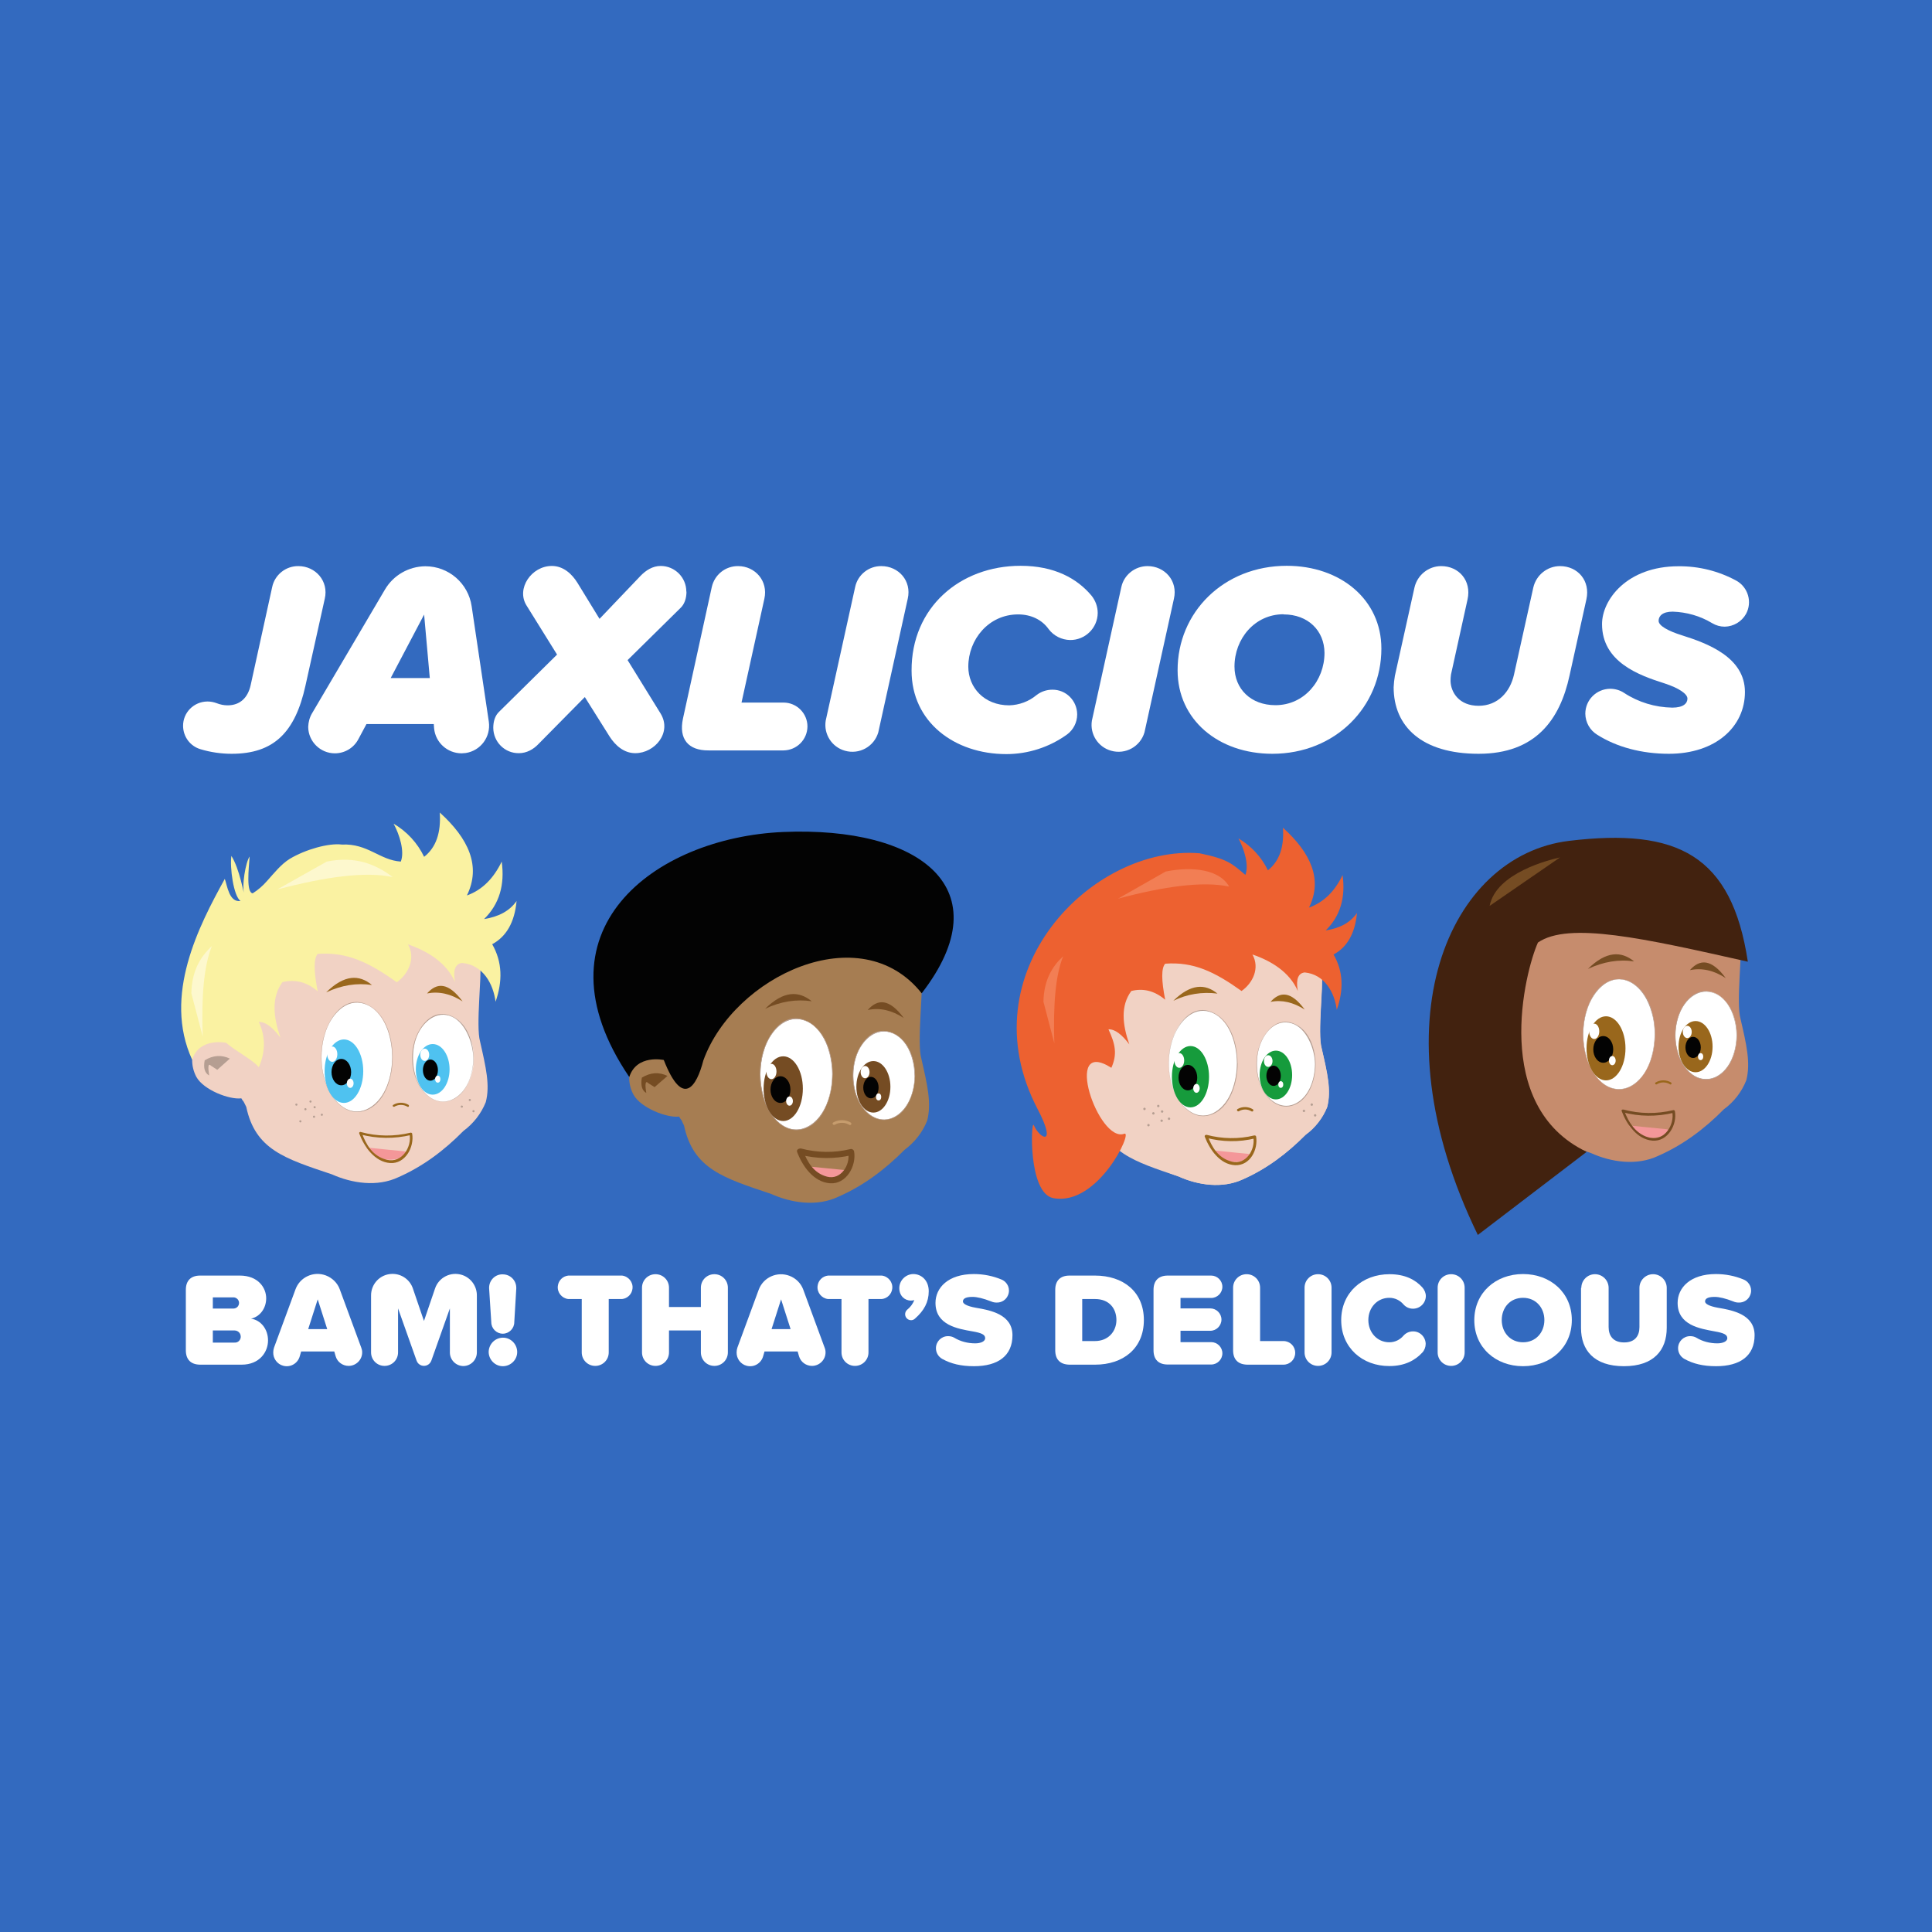 <?xml version="1.0" encoding="utf-8"?>
<!-- Generator: Adobe Illustrator 19.2.0, SVG Export Plug-In . SVG Version: 6.00 Build 0)  -->
<svg version="1.1" id="Layer_1" xmlns="http://www.w3.org/2000/svg" xmlns:xlink="http://www.w3.org/1999/xlink" x="0px" y="0px"
	 viewBox="0 0 1260 1260" style="enable-background:new 0 0 1260 1260;" xml:space="preserve">
<style type="text/css">
	.st0{fill:#FFE135;}
	.st1{fill:#336ABF;}
	.st2{fill:#FFFFFF;}
	.st3{fill:#C68C6D;}
	.st4{fill:#754C23;}
	.st5{fill:#99671C;}
	.st6{fill:#F49799;}
	.st7{fill:#B59E92;}
	.st8{fill:#030303;}
	.st9{fill:#42220F;}
	.st10{fill:#F1D2C4;}
	.st11{fill:#ED6130;}
	.st12{fill:#F27E54;}
	.st13{fill:#169B3C;}
	.st14{fill:#A67D52;}
	.st15{fill:#C69C6D;}
	.st16{fill:#FAF2A2;}
	.st17{fill:#FDF8CE;}
	.st18{fill:#4FC2F0;}
</style>
<title>hor-all_blue</title>
<g>
	<rect width="1260" height="1260"/>
	<rect class="st0" width="1260" height="1260"/>
	<rect class="st1" width="1260" height="1260"/>
</g>
<g>
	<g>
		<path class="st2" d="M121.2,880.6v-39.4c0-6,3.3-9.3,9.3-9.3h25.9c12,0,17.2,8,17.2,14.8s-4.3,12.1-9.9,13.3
			c6.3,0.9,11.1,6.7,11.1,14.2s-5.5,15.8-17.2,15.8h-27.2C124.5,889.9,121.2,886.7,121.2,880.6z M152.4,853.4c2-0.1,3.5-1.7,3.5-3.7
			c0-1.9-1.6-3.5-3.5-3.6h-13.6v7.3L152.4,853.4L152.4,853.4z M152.9,875.6c2.1,0.2,3.9-1.4,4.1-3.5c0-0.1,0-0.3,0-0.4
			c0-2.2-1.7-3.9-3.9-4h-14.3v7.9H152.9z"/>
		<path class="st2" d="M236.2,882c0,4.8-3.9,8.7-8.7,8.8h-0.1c-3.9,0-7.4-2.5-8.5-6.3l-0.9-3.1h-21.6l-0.9,3.1
			c-1.3,4.7-6.1,7.5-10.8,6.2c-3.9-1-6.6-4.7-6.5-8.7c0,0,0,0,0-0.1c0-1,0.2-2,0.5-3l14-38c2.9-8,11.8-12.1,19.8-9.1
			c4.2,1.6,7.6,4.9,9.1,9.1l14,38C236,879.9,236.2,880.9,236.2,882z M213.4,866.8l-6.2-19.4l-6.2,19.4H213.4z"/>
		<path class="st2" d="M293.4,882v-28.7l-12.1,34.1c-1,2.7-3.9,4-6.5,3.1c-1.4-0.5-2.6-1.6-3.1-3.1l-12.1-34.1V882
			c0,4.9-3.9,8.8-8.8,8.8s-8.8-3.9-8.8-8.8v-37c-0.1-7.7,6-14.1,13.8-14.2c6.1-0.1,11.6,3.8,13.5,9.6l7.2,21.1l7.2-21.1
			c2.4-7.3,10.3-11.3,17.7-8.9c5.8,1.9,9.7,7.4,9.6,13.5v37c0,4.9-3.9,8.8-8.7,8.9c-4.9,0-8.8-3.9-8.9-8.7
			C293.4,882.1,293.4,882,293.4,882z"/>
		<path class="st2" d="M327.9,872.4c5.1-0.1,9.3,4.1,9.4,9.2c0.1,5.1-4.1,9.3-9.2,9.4c-5.1,0.1-9.3-4.1-9.4-9.2c0,0,0-0.1,0-0.1
			C318.8,876.6,322.8,872.5,327.9,872.4z M320.4,862.3l-1.4-21.9c-0.3-4.8,3.3-9,8.1-9.3c0,0,0.1,0,0.1,0h0.7c4.9,0,8.8,3.9,8.8,8.8
			c0,0,0,0.1,0,0.1c0,0.1,0,0.3,0,0.4l-1.3,21.9c0,4.1-3.4,7.5-7.5,7.5S320.4,866.4,320.4,862.3z"/>
		<path class="st2" d="M379.4,882v-34.8h-8.8c-4.2-0.5-7.3-4.3-6.8-8.5c0.4-3.6,3.2-6.4,6.8-6.8h35.1c4.2,0.5,7.3,4.3,6.8,8.5
			c-0.4,3.6-3.2,6.4-6.8,6.8H397V882c0,4.9-3.9,8.8-8.8,8.8S379.4,886.9,379.4,882z"/>
		<path class="st2" d="M457.1,882v-14.3h-20.8V882c0,4.9-3.9,8.8-8.8,8.8s-8.8-3.9-8.8-8.8v-42.2c0-4.9,3.9-8.8,8.8-8.8
			s8.8,3.9,8.8,8.8l0,0v12.6h20.8v-12.6c0-4.9,3.9-8.8,8.8-8.8s8.8,3.9,8.8,8.8l0,0V882c0,4.9-3.9,8.8-8.8,8.8
			S457.1,886.9,457.1,882z"/>
		<path class="st2" d="M538.4,882c0,4.8-3.9,8.7-8.7,8.8h-0.1c-3.9,0-7.4-2.5-8.5-6.3l-0.9-3.1h-21.6l-0.9,3.1
			c-1.3,4.7-6.1,7.5-10.8,6.2c-3.9-1-6.6-4.7-6.5-8.7c0,0,0,0,0-0.1c0-1,0.2-2,0.5-3l14-38c3.1-8,12.1-11.9,20.1-8.8
			c4.1,1.6,7.3,4.8,8.8,8.8l14,38C538.2,879.9,538.4,880.9,538.4,882z M515.6,866.8l-6.2-19.4l-6.2,19.4H515.6L515.6,866.8z"/>
		<path class="st2" d="M548.8,882v-34.8H540c-4.2-0.5-7.3-4.3-6.8-8.5c0.4-3.6,3.2-6.4,6.8-6.8h35.1c4.2,0.5,7.3,4.3,6.8,8.5
			c-0.4,3.6-3.2,6.4-6.8,6.8h-8.7V882c0,4.9-3.9,8.8-8.8,8.8S548.8,886.9,548.8,882z"/>
		<path class="st2" d="M594.2,861c-2.2,0-3.9-1.8-3.9-3.9c0-1.1,0.5-2.2,1.3-2.9c2.1-1.7,3.7-3.8,4.7-6.3c-0.7,0.2-1.5,0.3-2.2,0.3
			c-4.2,0-7.6-3.2-7.6-8.1c0-5,4.1-9.1,9.1-9.2c5.3,0,10.1,4.1,10.1,11.2s-3.1,12.7-8.9,17.8C596.1,860.6,595.2,861,594.2,861z"/>
		<path class="st2" d="M610.4,879.3c0-4.4,3.5-7.9,7.9-7.9c1.4,0,2.8,0.3,4,1c4.1,2.5,8.9,3.7,13.7,3.7c3.3,0,6.5-1.1,6.5-3.4
			s-2.4-3.4-8.2-4.4c-9.6-1.7-24.2-4-24.2-18.6c0-9.8,8.2-18.8,25-18.8c6.2,0,12.4,1.2,18.1,3.6c4,1.7,5.9,6.2,4.2,10.2
			c-1.2,3-4.2,4.9-7.4,4.8c-1.2,0-2.4-0.2-3.5-0.7c-5.1-2-9.2-3-12.3-3c-5.2,0-6.2,1.6-6.2,3s2.3,3,8.5,4.1
			c9.6,1.6,23.8,4.4,23.8,17.9s-9.5,20.2-25.1,20.2c-8.5,0-15-1.6-20.6-4.7C612,884.9,610.4,882.2,610.4,879.3z"/>
		<path class="st2" d="M688.2,880.6v-39.4c0-6,3.3-9.3,9.3-9.3h16.6c18.3,0,31.9,10.4,31.9,29S732.4,890,714.2,890h-16.7
			C691.5,889.9,688.2,886.7,688.2,880.6z M714.1,874.6c8.8,0,14-6.4,14-13.7s-4.5-13.7-13.9-13.7h-8.4v27.4h8.4L714.1,874.6z"/>
		<path class="st2" d="M752.3,880.6v-39.4c0-6,3.3-9.3,9.3-9.3h28.3c4,0,7.3,3.3,7.3,7.3c0,4-3.3,7.3-7.3,7.3c0,0,0,0,0,0h-20v6.8
			h19.4c4,0,7.3,3.3,7.3,7.3c0,4-3.3,7.3-7.3,7.3h-19.4v7.4h20c4,0,7.3,3.3,7.3,7.3c0,4-3.3,7.3-7.3,7.3h-28.3
			C755.6,889.9,752.3,886.7,752.3,880.6z"/>
		<path class="st2" d="M804.2,880.6v-40.8c0-4.9,3.9-8.8,8.8-8.8s8.8,3.9,8.8,8.8l0,0v34.8H837c4.3,0,7.7,3.4,7.7,7.7l0,0
			c0,4.3-3.4,7.7-7.7,7.7h-23.5C807.5,889.9,804.2,886.7,804.2,880.6z"/>
		<path class="st2" d="M850.8,882v-42.2c0-4.9,3.9-8.8,8.8-8.8s8.8,3.9,8.8,8.8l0,0V882c0,4.9-3.9,8.8-8.8,8.8
			S850.8,886.9,850.8,882z"/>
		<path class="st2" d="M874.7,861c0-17.9,13.7-30,31.5-30c10.1,0,16.9,3.6,21.4,8.6c1.4,1.6,2.3,3.6,2.3,5.7
			c-0.1,4.6-3.8,8.2-8.4,8.2c-2.4,0-4.6-1-6.2-2.8c-2.3-2.7-5.6-4.3-9.2-4.3c-8,0-13.7,6.5-13.7,14.5s5.7,14.5,13.7,14.5
			c3.6,0,6.9-1.6,9.2-4.3c1.6-1.8,3.8-2.8,6.2-2.8c4.5-0.1,8.2,3.6,8.3,8.1c0,2.1-0.8,4.2-2.2,5.7c-4.6,5-11.4,8.8-21.4,8.8
			C888.4,891,874.7,878.8,874.7,861z"/>
		<path class="st2" d="M937.6,882v-42.2c0-4.9,3.9-8.8,8.8-8.8s8.8,3.9,8.8,8.8l0,0V882c0,4.9-3.9,8.8-8.8,8.8
			S937.6,886.9,937.6,882z"/>
		<path class="st2" d="M993.3,830.9c17.9,0,31.8,12.2,31.8,30s-13.9,30.1-31.8,30.1s-31.8-12.2-31.8-30S975.3,830.9,993.3,830.9z
			 M993.3,846.4c-8.5,0-13.9,6.5-13.9,14.5s5.5,14.5,13.9,14.5s13.9-6.5,13.9-14.5S1001.7,846.4,993.3,846.4L993.3,846.4z"/>
		<path class="st2" d="M1031.3,839.9c0-4.9,4-8.9,8.9-8.9c4.9,0,8.9,4,8.9,8.9v25.6c0,5.6,2.9,10,10.1,10s10-4.4,10-10v-25.6
			c0-4.9,4-8.9,8.9-8.9c4.9,0,8.9,4,8.9,8.9V866c0,14.4-8.3,25-27.9,25s-28-10.5-28-24.9v-26.2H1031.3L1031.3,839.9z"/>
		<path class="st2" d="M1094.4,879.3c0-4.4,3.5-7.9,7.9-7.9c1.4,0,2.8,0.3,4,1c4.1,2.5,8.9,3.7,13.7,3.7c3.3,0,6.5-1.1,6.5-3.4
			s-2.4-3.4-8.2-4.4c-9.6-1.8-24.2-4-24.2-18.6c0-9.8,8.2-18.8,25-18.8c6.2,0,12.4,1.2,18.1,3.6c4,1.7,5.9,6.2,4.2,10.2
			c-1.2,3-4.2,4.9-7.4,4.8c-1.2,0-2.4-0.2-3.5-0.7c-5.1-2-9.2-3-12.3-3c-5.2,0-6.2,1.6-6.2,3s2.3,3,8.5,4.1
			c9.6,1.6,23.8,4.4,23.8,17.9s-9.5,20.2-25.1,20.2c-8.5,0-15-1.6-20.6-4.7C1096,884.9,1094.4,882.2,1094.4,879.3z"/>
	</g>
	<g>
		<g>
			<path class="st3" d="M984.4,596.3c-5.5-4.8-23.7,66.5-29.7,68.1l-4.3,2c-6.3,4.2-5.7,14.6-1.9,21.4c4.7,8.5,21.6,15.1,29.5,14.1
				c0.4,0.8,0.9,1.5,1.5,2.2c0.6,1,1.1,2,1.5,3.1l0.2,0.4c6,28.1,25.5,33.9,56.4,44.4c13,5.9,29.8,8.5,43.9,1.8
				c15.9-7,30-17.4,42.7-30.3c6.6-4.8,11.7-11.4,14.7-19c2.9-11.4,0.1-23.3-3.8-40.1c-2.9-10.4,1.3-43.7,0-50.7s-27-39.2-33.6-39.5"
				/>
			<path class="st4" d="M972.3,675.5c-5.5-2.6-11.1-2.2-16.6,1.1c-1,5.3,0.1,8.4,2.9,9.9c-0.8-5.4-0.7-8.5,1.3-6.4l4.1,2.6
				L972.3,675.5z"/>
			<path class="st4" d="M1035.6,631.9c12-11.8,21.8-11.7,30.1-4.9C1055.7,625.5,1045.7,627.2,1035.6,631.9z"/>
			<path class="st4" d="M1125.5,637.9c-9.3-12.6-16.9-12.6-23.4-5.2C1109.9,631.1,1117.7,632.8,1125.5,637.9z"/>
			<path class="st5" d="M1080.4,707.2c2.7-1.7,6.1-1.7,8.8,0c0.4,0.2,0.8,0,0.9-0.4c0.1-0.3,0-0.6-0.2-0.8c-3.1-1.9-7.1-1.9-10.2,0
				c-0.3,0.2-0.4,0.7-0.1,1C1079.8,707.2,1080.1,707.3,1080.4,707.2L1080.4,707.2z"/>
			<path class="st6" d="M1062.2,734l24.3,2.4c0.6,0,1.2,0.2,1.7,0.5c0.5,0.5,0.5,1.2,0.1,1.7c-0.4,0.5-1,0.9-1.6,1.2
				c-4.2,2.1-9.1,2.7-13.7,1.6c-4.4-1-8.3-3.7-10.7-7.5"/>
			<path class="st4" d="M1058,725.3c11,3,22.5,3.1,33.6,0.4l-1-0.6c1.6,8.3-4.9,18.9-14.2,17s-14.4-10.2-17.2-17.9
				c-0.4-1-2-0.6-1.6,0.4c3.2,8.6,10.1,18.5,20.1,19.3s16.3-10.5,14.6-19.3c-0.1-0.4-0.6-0.7-1-0.6c-10.7,2.6-21.9,2.5-32.6-0.4
				c-0.5,0.1-0.8,0.5-0.7,1c0,0.2,0.2,0.4,0.3,0.6l0,0L1058,725.3z"/>
			<g>
				<ellipse class="st2" cx="1112.7" cy="675.2" rx="20" ry="28.7"/>
				<path class="st7" d="M1132.5,675.2c-0.1,9.8-3.6,21.6-12.8,26.7c-4,2.2-8.7,2.4-12.9,0.6c-4.1-1.8-7.4-5.4-9.6-9.2
					c-5.5-9.7-6-22.4-1.7-32.6c3.4-8.3,11.4-16.2,21.1-13.4C1128,650.6,1132.4,664.7,1132.5,675.2l0.3,0.1
					c-0.1-10.1-3.8-22.4-13.6-27.2s-17.5,1-22,8.6c-5.8,9.8-6.3,23-1.9,33.5c3.5,8.3,11.5,16.1,21.2,13.4
					c11.6-3.3,16.2-17.5,16.3-28.3v-0.2h-0.2L1132.5,675.2z"/>
			</g>
			<ellipse class="st5" cx="1105.8" cy="682.6" rx="11.1" ry="16.7"/>
			<ellipse class="st8" cx="1104.2" cy="683.1" rx="5" ry="6.9"/>
			<ellipse class="st2" cx="1109.1" cy="689.1" rx="1.7" ry="2.3"/>
			<ellipse class="st2" cx="1100.4" cy="673" rx="2.9" ry="4"/>
			<g>
				<ellipse class="st2" cx="1055.9" cy="674.5" rx="23.4" ry="35.9"/>
				<path class="st7" d="M1079.1,674.5c-0.1,12-3.9,27.2-15.2,33.6c-4.5,2.6-10,2.9-14.7,0.7c-5-2.3-8.8-6.9-11.3-11.7
					c-6.5-12.2-6.9-28.1-2-40.9c3.8-9.8,12.9-20.5,24.6-16.8c6,1.9,10.5,7,13.4,12.5C1077.4,658.9,1079.2,666.7,1079.1,674.5l0.3,0
					c0-12.2-4-27.7-15.6-34c-4.4-2.4-9.6-2.7-14.2-0.8c-5.2,2.2-9.1,6.7-11.7,11.6c-6.8,12.6-7.3,29.1-1.9,42.3
					c4,9.7,13.1,19.8,24.6,16.2c6-1.9,10.4-6.9,13.3-12.2c3.9-7.1,5.4-15.2,5.5-23.1L1079.1,674.5L1079.1,674.5z"/>
			</g>
			<ellipse class="st5" cx="1047.4" cy="683.7" rx="12.7" ry="20.9"/>
			<ellipse class="st8" cx="1045.6" cy="684.4" rx="6.5" ry="8.7"/>
			<ellipse class="st2" cx="1051.5" cy="691.7" rx="2.2" ry="3"/>
			<ellipse class="st2" cx="1039.7" cy="672.6" rx="3.3" ry="5"/>
			<path class="st9" d="M963.8,805.4c-67.9-139.4-18.2-247.6,59.4-257c71-8.6,106.2,9.4,116.7,78.8
				c-67.9-15.3-116.9-26.3-136.9-12.5c-8.5,18.9-30.7,106.7,31.8,136.5"/>
			<path class="st4" d="M971.5,590.8c4.2-21.6,39.1-30.1,45.9-31.6"/>
		</g>
		<g>
			<path class="st10" d="M705.4,686.2c-5.3-4.6-9.9-3.9-15.7-2.5l-4.1,1.9c-6,4.1-5.4,13.9-1.8,20.4c4.8,8.5,10.6,12.1,17.4,10.2
				c3.1,0,6.1-2.8,8.5-2.8c8.1,26.1,29.5,43.9,59.1,53.9c12.4,5.6,28.4,8.1,41.9,1.8c15.2-6.7,28.6-16.7,40.8-29
				c6.3-4.6,11.2-10.9,14.1-18.1c2.8-10.9,0.1-22.2-3.6-38.3c-2.8-9.9,1.3-41.7,0-48.4s-7.8-7.8-14.1-8l-2.9,12.1
				c-10.5-15.8-24-23.1-39.2-25.5l6,25.8c-17.1-12.7-36.4-17.7-57.7-15.6l4.2,21.7l-19.4-5.1c-7.5,1.8-10,25.2-4.5,34.7
				c-6.1-3.5-14.2-17.8-12.9-2.1c0.3,3.3-0.8,14.6,1.4,20.9C716.5,692.8,710.5,690.4,705.4,686.2z"/>
			<path class="st10" d="M861.9,683.7c-2.8-9.9,1.3-41.7,0-48.4s-7.8-7.8-14.1-8l-2.9,12.1c-10.5-15.8-24-23.1-39.2-25.5l6,25.8
				C794.6,627,775.3,622,754,624.1l4.2,21.7l-19.4-5c-7.5,1.8-10,25.2-4.5,34.7c-6.1-3.5-14.2-17.8-12.9-2.1
				c0.3,3.3-0.8,14.6,1.4,20.9c-6.4-1.5-12.4-3.8-17.5-8.1s-9.9-3.9-15.7-2.5l-4.1,1.9c-6,4.1-5.4,13.9-1.8,20.4
				c4.5,8.1,31.1,18.8,31.2,18.9c5.7,26.9,24.3,32.4,53.8,42.4c12.4,5.6,28.4,8.1,41.9,1.8c15.2-6.7,28.6-16.7,40.8-29
				c6.3-4.6,11.2-10.9,14.1-18.1C868.3,711.1,865.6,699.8,861.9,683.7z"/>
			<path class="st5" d="M704.7,694.3c-5.3-2.5-10.5-2.1-15.9,1.1c-0.9,5,0.1,8.1,2.8,9.5c-0.8-5.2-0.7-8.1,1.3-6.1l3.8,2.5
				L704.7,694.3z"/>
			<path class="st5" d="M765.2,652.7c11.5-11.3,20.8-11.2,28.8-4.7C784.1,646.7,774.1,648.3,765.2,652.7z"/>
			<path class="st5" d="M850.9,658.4c-8.9-12.1-16.1-12-22.3-5C836.1,651.9,843.5,653.7,850.9,658.4z"/>
			<path class="st5" d="M808,724.7c2.5-1.5,5.7-1.5,8.2,0.1c0.4,0.2,0.9,0.1,1.1-0.3c0.2-0.4,0.1-0.9-0.3-1.1
				c-3-1.8-6.8-1.9-9.9-0.1c-0.4,0.2-0.5,0.8-0.2,1.1C807.1,724.8,807.6,724.9,808,724.7L808,724.7z"/>
			<path class="st6" d="M790.6,750.2l23.2,2.3c0.6,0,1.1,0.2,1.6,0.5c0.4,0.4,0.5,1.1,0.1,1.6c-0.4,0.5-0.9,0.9-1.5,1.1
				c-4,2.1-8.7,2.6-13.1,1.6C796.7,756.4,792.9,753.8,790.6,750.2"/>
			<path class="st5" d="M786.5,742c10.5,2.8,21.5,3,32.1,0.4l-1.2-0.7c1.4,8.1-4.9,18.2-14,15.9s-13.1-9.7-15.8-16.8
				c-0.4-1.2-2.3-0.6-1.9,0.5c3.2,8.3,9.9,18.2,19.8,18.6s15.1-10.3,13.7-18.7c-0.1-0.5-0.7-0.8-1.2-0.7
				c-10.2,2.5-20.9,2.3-31.1-0.4c-0.6,0-1,0.4-1.1,0.9C785.8,741.4,786,741.8,786.5,742L786.5,742L786.5,742z"/>
			<path class="st11" d="M724.8,696.4c-32.3-20.6-8.4,49.3,8.4,43c6.1-2.3-17,47.4-46.2,42c-16.7-3.1-14.6-51.8-12.8-47.6
				c4.1,9.3,15.4,14.1,2.5-10.5c-46.6-89.1,35.6-172.6,105.7-166.8c18.4,3.8,21.2,6.8,29.8,14.1c2.5-6.4-0.8-16.9-4.5-23.8
				c8.3,4.9,15,12.1,19.2,20.8c7.4-5.9,10.7-15.1,9.8-27.8c18.1,16.4,26.1,33.7,17,52.1c9.8-3.5,16.9-10.8,21.9-21.2
				c2,14.5-1.4,26.7-11,36.1c9.1-1.4,16-5,20.4-11.4c-1.3,13.5-6.5,22.4-15.3,27.1c6.5,11.2,6.6,23.3,2.1,36.1
				c-1.4-11.2-7.8-23.1-20.9-24.4c-6,0.6-5.2,8.2-4.5,12.1c-5.3-12.3-17.4-19.7-29.6-23.8c5,8.9,0.2,18.7-7.1,23.8
				c-17.5-12.5-31.3-19.2-49.8-17.8c-2.6,2.9-2.5,10.8,0,23.5c-7.1-6-14.5-7.6-22.1-5.7c-7.1,9.7-5.8,21.8-1.3,34.8
				c-4.8-6.4-9.4-10-13.6-9.8C727.5,681.1,728.7,687.7,724.8,696.4z"/>
			<path class="st12" d="M760.2,568.4c17.7-3.6,35.3-1.2,41.4,9.8c-17.1-3.6-42.2-0.2-72.5,7.9L760.2,568.4z"/>
			<path class="st12" d="M680.5,653.3c0.3-14.2,5.7-23,12.9-29.7c-5.1,12.4-6.6,32.1-5.8,56.8L680.5,653.3z"/>
			<g>
				<ellipse class="st2" cx="838.7" cy="694" rx="19.1" ry="27.4"/>
				<path class="st7" d="M857.6,694c-0.1,9.3-3.4,20.6-12.1,25.4s-17.4-0.8-21.8-8.5s-5.4-20.6-1.7-30s10.9-16.3,20.4-13.5
					S857.5,683.9,857.6,694l0.2,0.3l0.2-0.2c-0.1-9.7-3.7-21.5-13.1-26.1s-16.7,1.1-21,8.5c-5.5,9.5-5.9,22-1.6,32
					c3.4,7.8,10.9,15.2,20.1,12.7c11.2-3,15.5-16.8,15.6-27C858,693.8,857.7,693.8,857.6,694z"/>
			</g>
			<ellipse class="st13" cx="832.1" cy="701.1" rx="10.6" ry="15.9"/>
			<ellipse class="st8" cx="830.6" cy="701.6" rx="4.7" ry="6.6"/>
			<ellipse class="st2" cx="835.3" cy="707.3" rx="1.6" ry="2.2"/>
			<ellipse class="st2" cx="827.1" cy="692" rx="2.8" ry="3.8"/>
			<g>
				<ellipse class="st2" cx="784.5" cy="693.3" rx="22.3" ry="34.3"/>
				<path class="st7" d="M806.7,693.3c-0.1,11.4-3.7,25.7-14.3,32s-20.5-1.6-25.3-10.8c-5.9-11.5-6.3-26.1-1.8-38.1
					c3.6-9.5,12.3-20,23.7-16.5C802.1,664.1,806.6,681.3,806.7,693.3l0.2,0.3l0.2-0.2c-0.1-11.7-3.8-26.5-14.9-32.5
					s-19.6,1.3-24.5,10c-6.8,12.1-7.3,28.3-1.9,41.1c3.8,9.1,12.4,18.5,23.2,15.3c13.5-4,18.1-21.5,18.2-33.9
					C807,693.1,806.7,693.1,806.7,693.3z"/>
			</g>
			<ellipse class="st13" cx="776.4" cy="702.2" rx="12.1" ry="20"/>
			<ellipse class="st8" cx="774.7" cy="702.8" rx="6.1" ry="8.3"/>
			<ellipse class="st2" cx="780.3" cy="709.8" rx="2.1" ry="2.9"/>
			<ellipse class="st2" cx="769.1" cy="691.6" rx="3.2" ry="4.8"/>
			<path class="st7" d="M855.5,721.2c0.4,0,0.8-0.4,0.8-0.8c0-0.4-0.4-0.8-0.8-0.8c-0.4,0-0.8,0.4-0.8,0.8
				C854.7,720.8,855.1,721.2,855.5,721.2L855.5,721.2z"/>
			<path class="st7" d="M857.7,728.2c0.4,0,0.8-0.4,0.8-0.8c0-0.4-0.4-0.8-0.8-0.8c-0.4,0-0.8,0.4-0.8,0.8
				C856.9,727.8,857.3,728.2,857.7,728.2L857.7,728.2z"/>
			<path class="st7" d="M850.4,725.3c0.4,0,0.8-0.4,0.8-0.8c0-0.4-0.4-0.8-0.8-0.8c-0.4,0-0.8,0.4-0.8,0.8S850,725.3,850.4,725.3
				L850.4,725.3L850.4,725.3z"/>
			<path class="st7" d="M762.4,730.4c0.4,0,0.8-0.4,0.8-0.8c0-0.4-0.4-0.8-0.8-0.8c-0.4,0-0.8,0.4-0.8,0.8S762,730.4,762.4,730.4
				L762.4,730.4L762.4,730.4z"/>
			<path class="st7" d="M757.6,731.7c0.4,0,0.8-0.4,0.8-0.8c0-0.4-0.4-0.8-0.8-0.8c-0.4,0-0.8,0.4-0.8,0.8
				C756.8,731.3,757.2,731.7,757.6,731.7L757.6,731.7z"/>
			<path class="st7" d="M749,734.6c0.4,0,0.8-0.4,0.8-0.8c0-0.4-0.4-0.8-0.8-0.8c-0.4,0-0.8,0.4-0.8,0.8
				C748.2,734.2,748.6,734.6,749,734.6L749,734.6z"/>
			<path class="st7" d="M746.4,724c0.4,0,0.8-0.4,0.8-0.8c0-0.4-0.4-0.8-0.8-0.8c-0.4,0-0.8,0.4-0.8,0.8
				C745.6,723.6,746,724,746.4,724L746.4,724z"/>
			<path class="st7" d="M752.2,726.9c0.4,0,0.8-0.4,0.8-0.8c0-0.4-0.4-0.8-0.8-0.8c-0.4,0-0.8,0.4-0.8,0.8S751.8,726.9,752.2,726.9
				L752.2,726.9L752.2,726.9z"/>
			<path class="st7" d="M757.9,725.7c0.4,0,0.8-0.4,0.8-0.8c0-0.4-0.4-0.8-0.8-0.8c-0.4,0-0.8,0.4-0.8,0.8
				C757.1,725.3,757.5,725.7,757.9,725.7L757.9,725.7z"/>
			<path class="st7" d="M755.4,722.1c0.4,0,0.8-0.4,0.8-0.8c0-0.4-0.4-0.8-0.8-0.8c-0.4,0-0.8,0.4-0.8,0.8
				C754.6,721.7,755,722.1,755.4,722.1L755.4,722.1z"/>
		</g>
		<g>
			<path class="st14" d="M600.9,690.5c-3-10.4,1.3-44,0-51c-21.7-97.1-193.8,29-185.8,53c-6.3,4.3-5.7,14.7-1.9,21.5
				c4.8,8.6,21.8,15.2,29.7,14.2c0.4,0.8,0.9,1.6,1.5,2.3c0.5,0.8,0.9,2.1,1.5,3.1l0.2,0.4c6,28.3,25.6,34.2,56.7,44.6
				c13.1,5.9,30,8.6,44.1,1.8c16-7,30.1-17.5,43-30.5c6.6-4.9,11.8-11.5,14.8-19.1C607.6,719.4,604.8,707.5,600.9,690.5z"/>
			<path class="st4" d="M435.3,701.7c-5.5-2.7-11.1-2.3-16.7,1.1c-0.9,5.3,0.2,8.5,2.9,10c-0.9-5.4-0.7-8.5,1.3-6.4l4.1,2.6
				L435.3,701.7z"/>
			<path class="st4" d="M499,657.9c12.1-11.9,21.9-11.8,30.4-4.9C519.3,651.5,509.1,653.1,499,657.9z"/>
			<path class="st4" d="M589.4,663.9c-9.4-12.7-17-12.6-23.5-5.2C573.7,657,581.5,658.8,589.4,663.9z"/>
			<path class="st15" d="M544.3,733.6c3-1.8,6.8-1.8,9.8,0.1c0.5,0.1,1-0.1,1.1-0.6c0.1-0.3,0-0.7-0.2-0.9
				c-3.6-2.2-8.1-2.2-11.7-0.1c-0.4,0.3-0.4,0.9,0,1.3c0.2,0.2,0.6,0.3,0.9,0.2l0,0H544.3z"/>
			<path class="st6" d="M525.8,760.6l24.4,2.4c0.6,0,1.2,0.2,1.7,0.5c0.4,0.5,0.5,1.2,0.1,1.7c-0.4,0.5-1,0.9-1.6,1.2
				c-4.3,2.1-9.2,2.7-13.8,1.6c-4.5-1-8.3-3.7-10.8-7.6"/>
			<path class="st4" d="M521.2,752.9c11.3,3,23.1,3.1,34.4,0.4l-2.4-1.4c1.4,8-4.9,17.8-13.8,15.5s-13-9.9-15.7-17
				c-0.9-2.4-4.7-1.3-3.8,1c3.5,9.2,10.7,19.5,21.4,20.3s17.4-11.4,15.7-20.9c-0.3-1-1.4-1.7-2.4-1.4c-10.6,2.6-21.7,2.4-32.3-0.4
				c-1.1-0.1-2.1,0.8-2.1,1.9C520.1,751.7,520.6,752.4,521.2,752.9L521.2,752.9L521.2,752.9z"/>
			<path class="st8" d="M432.9,691.3C431.4,687.4,437.9,692.8,432.9,691.3c0,0-17.7-3.9-22.5,11.1
				c-64.5-95.2,16.1-156.2,100.4-159.8c89.2-3.8,143.1,36.9,90.3,105.2c-39.9-50.3-122.6-11.1-142.4,43.8
				C454.4,708.4,445.4,723.2,432.9,691.3z"/>
			<g>
				<ellipse class="st2" cx="576.5" cy="701.4" rx="20.1" ry="28.8"/>
				<path class="st7" d="M596.5,701.4c-0.1,9.8-3.5,21.6-12.8,26.8s-18.2-0.7-22.9-8.8s-5.8-21.9-1.8-32c3.3-8.5,11.5-17,21.4-14.1
					c11.5,3.3,15.9,17.4,16,28.1l0.2,0.2l0.2-0.2c-0.1-10.3-3.9-22.9-14-27.5s-17.4,1.3-21.8,8.8c-5.9,9.9-6.3,23.1-2,33.6
					c3.5,8.3,11.3,16.1,21,13.7c12-3,16.7-17.7,16.8-28.6v-0.2h-0.2L596.5,701.4z"/>
			</g>
			<ellipse class="st4" cx="569.6" cy="708.8" rx="11.1" ry="16.8"/>
			<ellipse class="st8" cx="568" cy="709.3" rx="5" ry="7"/>
			<ellipse class="st2" cx="573" cy="715.4" rx="1.7" ry="2.3"/>
			<ellipse class="st2" cx="564.2" cy="699.2" rx="2.9" ry="4"/>
			<g>
				<ellipse class="st2" cx="519.4" cy="700.6" rx="23.5" ry="36.1"/>
				<path class="st7" d="M542.7,700.6c-0.1,12.1-3.9,27.4-15.3,33.8s-21.3-1.7-26.3-11.3c-6.2-12.1-6.7-27.5-2.1-40.2
					c3.6-10,12.8-21.2,24.8-17.6C537.9,669.4,542.6,687.8,542.7,700.6l0.2,0.2l0.2-0.2c-0.1-12.3-4.1-28.1-16-34.3
					s-20.6,1.6-25.8,10.8c-7,12.6-7.5,29.4-2.1,42.8c3.9,9.7,13.1,19.8,24.6,16.5c14.2-4.2,19-22.7,19.2-35.7
					C543,700.5,542.7,700.5,542.7,700.6z"/>
			</g>
			<ellipse class="st4" cx="510.8" cy="710" rx="12.8" ry="21.1"/>
			<ellipse class="st8" cx="509" cy="710.6" rx="6.5" ry="8.7"/>
			<ellipse class="st2" cx="514.9" cy="718.1" rx="2.2" ry="3"/>
			<ellipse class="st2" cx="503.1" cy="698.8" rx="3.3" ry="5"/>
		</g>
		<g>
			<path class="st10" d="M313.1,679.3c-2.9-10.3,1.3-43.3,0-50.3s-8-8-14.6-8.3l-3,12.6c-10.9-16.3-24.9-24-40.7-26.5l6.3,26.8
				c-17.8-13.2-37.8-18.4-59.9-16.2l4.3,22.5l-20.2-5.3c-7.8,1.8-10.4,26.2-4.6,36.1c-6.4-3.6-14.8-18.5-13.4-2.2
				c0.3,3.5-0.8,15.2,1.5,21.7c-6.6-1.5-12.9-3.9-18.2-8.4s-10.3-4.1-16.3-2.6l-4.3,2c-6.2,4.2-5.6,14.4-1.9,21.2
				c4.7,8.4,21.4,14.9,29.3,13.9c0.4,0.8,0.9,1.5,1.5,2.2c0.5,0.8,1,2.1,1.5,3l0.2,0.4c5.9,27.9,25.2,33.7,55.9,44
				c13,5.8,29.5,8.4,43.4,1.8c15.7-6.9,29.7-17.3,42.3-30.1c6.5-4.8,11.6-11.3,14.6-18.8C319.7,707.8,316.9,696.1,313.1,679.3z"/>
			<path class="st7" d="M149.9,690.4c-5.4-2.6-11-2.2-16.4,1.1c-1,5.2,0.1,8.3,2.9,9.9c-0.8-5.4-0.8-8.4,1.3-6.3l4,2.6L149.9,690.4z
				"/>
			<path class="st5" d="M212.7,647.2c11.9-11.7,21.6-11.7,29.9-4.8C232.7,640.9,222.7,642.5,212.7,647.2z"/>
			<path class="st5" d="M301.7,653.1c-9.3-12.5-16.7-12.5-23.2-5.2C286.3,646.4,294,648.1,301.7,653.1z"/>
			<path class="st5" d="M257.1,721.8c2.7-1.6,6-1.6,8.7,0c0.4,0.2,0.8,0,0.9-0.4c0.1-0.3,0-0.6-0.2-0.8c-3.1-1.9-7-1.9-10.1,0
				c-0.3,0.2-0.4,0.7-0.1,1C256.5,721.8,256.8,721.9,257.1,721.8L257.1,721.8L257.1,721.8z"/>
			<path class="st6" d="M239,748.4l24.1,2.4c0.6,0,1.2,0.1,1.7,0.5c0.5,0.5,0.5,1.2,0.1,1.7c-0.4,0.5-1,1-1.6,1.2
				c-4.2,2.1-9,2.7-13.6,1.6C245.3,754.8,241.5,752.2,239,748.4"/>
			<path class="st5" d="M234.9,739.8c10.9,2.9,22.3,3,33.2,0.4l-1-0.6c1.6,8.6-5.1,19.1-14.7,16.8s-13.7-10.2-16.5-17.6
				c-0.4-1-2-0.6-1.6,0.5c3.2,8.5,10.1,18.5,20.1,19.2s15.9-10.5,14.4-19.2c-0.1-0.4-0.6-0.7-1-0.6c-10.7,2.6-21.8,2.5-32.4-0.4
				c-0.4-0.1-0.9,0.1-1.1,0.5c-0.1,0.4,0.1,0.9,0.6,1.1h-0.1L234.9,739.8z"/>
			<path class="st16" d="M168.8,696c-4.4-5.2-14.8-10.2-21.3-15.9c-3.1-2.7,5,1.6,0,0c0,0-17.4-3.8-22.2,11
				c-19.2-41.9,4.5-87.5,21.3-117.9c1.6,4.3,2.8,15.5,10.3,14.4c-4.6-3-7.1-22-6-29.4c5.3,8.2,8.3,25.7,8.6,26.2
				c-2.2-6.3,0.8-22.4,3.3-25.8c-0.6,8-2.3,23.5,2,24c3.5-2.2,6.6-4.9,9.3-8c4.7-5.2,9.2-11,14.9-14.5c10.2-6.1,25.3-10.4,34-9.3
				c16.9-0.8,24.6,10.2,38.4,11.1c2.6-6.6-0.8-17.5-4.7-24.7c8.6,5,15.6,12.6,19.9,21.6c7.7-6,11.1-15.6,10.2-28.9
				c18.8,17,27.1,35,17.7,54.1c10.1-3.6,17.5-11.3,22.7-22.1c2.1,15.1-1.5,27.7-11.5,37.5c9.4-1.5,16.6-5.2,21.2-11.8
				c-1.3,14-6.7,23.2-15.9,28.2c6.7,11.7,6.8,24.2,2.2,37.5c-1.5-11.6-8.1-24-21.8-25.3c-6.3,0.7-5.4,8.5-4.6,12.6
				c-5.5-12.8-18.1-20.4-30.7-24.7c5.2,9.3,0.1,19.4-7.3,24.7c-18.1-12.9-32.4-19.9-51.6-18.5c-2.7,3-2.6,11.3,0,24.4
				c-7.3-6.3-15-7.9-23-6c-7.3,10.1-6,22.6-1.3,36.2c-5-6.6-9.7-10.4-14.1-10.2C173.6,676.6,172.8,687,168.8,696z"/>
			<path class="st17" d="M213.1,561.9c18.4-3.7,31.7,1.5,43,10.1c-17.8-3.8-43.8-0.2-75.3,8.1L213.1,561.9z"/>
			<path class="st17" d="M124.8,647.8c0.3-14.7,5.9-23.8,13.4-30.8c-5.3,12.9-6.9,33.3-6,59L124.8,647.8z"/>
			<g>
				<ellipse class="st2" cx="289.1" cy="690.1" rx="19.9" ry="28.4"/>
				<path class="st7" d="M308.7,690.1c-0.1,9.8-3.5,21.5-12.8,26.5s-17.9-0.8-22.4-8.8s-5.7-21.6-1.8-31.6
					c3.3-8.4,11.4-16.8,21.3-13.8S308.5,679.6,308.7,690.1l0.2,0c-0.1-10-3.7-22.1-13.4-27s-17.3,0.8-21.8,8.3
					c-5.9,9.7-6.4,22.8-2,33.2c3.4,8.2,11.3,16,20.9,13.5c11.7-3.1,16.2-17.4,16.3-28.1C309,689.9,308.7,689.9,308.7,690.1z"/>
			</g>
			<ellipse class="st18" cx="282.2" cy="697.4" rx="11" ry="16.5"/>
			<ellipse class="st8" cx="280.7" cy="697.9" rx="4.9" ry="6.9"/>
			<ellipse class="st2" cx="285.5" cy="703.8" rx="1.7" ry="2.3"/>
			<ellipse class="st2" cx="277" cy="687.9" rx="2.9" ry="4"/>
			<g>
				<ellipse class="st2" cx="232.8" cy="689.4" rx="23.1" ry="35.6"/>
				<path class="st7" d="M255.8,689.4c-0.1,11.8-3.8,26.6-14.8,33.1s-21.1-1.2-26.1-10.7c-6.4-12-6.8-27.5-2.1-40.2
					c3.7-9.8,12.8-20.7,24.6-17C251.1,658.9,255.7,676.8,255.8,689.4l0.3,0c-0.1-12.1-4-27.5-15.5-33.7s-20.5,1.5-25.5,10.6
					c-6.9,12.5-7.3,29.1-2,42.2c3.9,9.5,12.9,19.4,24.2,16.1c14-4.1,18.8-22.4,18.8-35.1c0-0.1,0-0.2-0.1-0.2L255.8,689.4
					L255.8,689.4z"/>
			</g>
			<ellipse class="st18" cx="224.3" cy="698.6" rx="12.6" ry="20.7"/>
			<ellipse class="st8" cx="222.6" cy="699.2" rx="6.4" ry="8.6"/>
			<ellipse class="st2" cx="228.4" cy="706.5" rx="2.2" ry="3"/>
			<ellipse class="st2" cx="216.7" cy="687.5" rx="3.3" ry="5"/>
			<path class="st7" d="M306.4,718.1c0.4,0,0.7-0.3,0.7-0.7c0-0.4-0.3-0.7-0.7-0.7s-0.7,0.3-0.7,0.7
				C305.7,717.8,306,718.1,306.4,718.1L306.4,718.1z"/>
			<path class="st7" d="M308.8,725.4c0.4,0,0.7-0.3,0.7-0.7c0-0.4-0.3-0.7-0.7-0.7s-0.7,0.3-0.7,0.7
				C308.1,725.1,308.4,725.4,308.8,725.4L308.8,725.4z"/>
			<path class="st7" d="M301.2,722.4c0.4,0,0.7-0.3,0.7-0.7c0-0.4-0.3-0.7-0.7-0.7c-0.4,0-0.7,0.3-0.7,0.7v0
				C300.5,722.1,300.8,722.4,301.2,722.4L301.2,722.4z"/>
			<path class="st7" d="M209.9,727.7c0.4,0,0.7-0.3,0.7-0.7c0-0.4-0.3-0.7-0.7-0.7c-0.4,0-0.7,0.3-0.7,0.7v0
				C209.2,727.4,209.5,727.7,209.9,727.7L209.9,727.7z"/>
			<path class="st7" d="M204.8,729c0.4,0,0.7-0.3,0.7-0.7c0-0.4-0.3-0.7-0.7-0.7s-0.7,0.3-0.7,0.7C204.1,728.7,204.4,729,204.8,729
				L204.8,729z"/>
			<path class="st7" d="M195.9,732c0.4,0,0.7-0.3,0.7-0.7c0-0.4-0.3-0.7-0.7-0.7s-0.7,0.3-0.7,0.7C195.2,731.7,195.5,732,195.9,732
				L195.9,732z"/>
			<path class="st7" d="M193.3,721.1c0.4,0,0.7-0.3,0.7-0.7c0-0.4-0.3-0.7-0.7-0.7s-0.7,0.3-0.7,0.7
				C192.6,720.8,192.9,721.1,193.3,721.1L193.3,721.1z"/>
			<path class="st7" d="M199.2,724.1c0.4,0,0.7-0.3,0.7-0.7c0-0.4-0.3-0.7-0.7-0.7s-0.7,0.3-0.7,0.7
				C198.5,723.8,198.8,724.1,199.2,724.1L199.2,724.1z"/>
			<path class="st7" d="M205.2,722.8c0.4,0,0.7-0.3,0.7-0.7c0-0.4-0.3-0.7-0.7-0.7s-0.7,0.3-0.7,0.7
				C204.5,722.5,204.8,722.8,205.2,722.8L205.2,722.8L205.2,722.8z"/>
			<path class="st7" d="M202.5,719.1c0.4,0,0.7-0.3,0.7-0.7c0-0.4-0.3-0.7-0.7-0.7s-0.7,0.3-0.7,0.7
				C201.8,718.8,202.1,719.1,202.5,719.1L202.5,719.1z"/>
		</g>
	</g>
	<g>
		<path class="st2" d="M119.4,473.5c-0.1-8.8,7-15.9,15.8-16c0,0,0.1,0,0.1,0h0.1c2,0,4,0.4,5.9,1.1c2.3,0.9,4.7,1.4,7.1,1.4
			c8.2,0,13.3-5,15.1-13.3l14-63.8c1.7-8.1,8.9-13.8,17.1-13.7c11.2,0,19.9,9.8,17.2,21.3l-12.6,56.7c-6.7,30.4-20.6,44.4-48.1,44.4
			c-6.9,0-13.8-1-20.4-3C124,486.6,119.5,480.5,119.4,473.5z"/>
		<path class="st2" d="M301.1,491.3c-9.3,0-17.1-7-18-16.3l-0.2-2.8H239l-5.3,9.9c-3,5.7-8.9,9.2-15.3,9.2
			c-9.5,0-17.3-7.7-17.4-17.2c0.1-3.1,0.9-6.2,2.5-8.9l47.6-80.8c5.5-9.3,15.5-15,26.3-15.1c15.2,0,28,11.1,30.2,26.1l11.2,75.3
			c1.4,9.8-5.3,18.9-15.1,20.4L301.1,491.3z M280.3,442.2l-3.7-41.4l-21.8,41.4h25.6H280.3z"/>
		<path class="st2" d="M447.7,385.9c0,4.1-1.2,8.2-4.1,10.8l-34.3,33.8l21.5,34.8c7.6,12.4-3.7,25.9-16.5,25.9
			c-7.5,0-13.1-5.2-16.7-10.8l-16.2-25.8l-30.2,30.6c-3.2,3.4-7.6,6-12.8,6c-9.2,0.1-16.6-7.3-16.7-16.5c0,0,0,0,0,0
			c0-4.3,1.2-8.2,4.1-10.8l37.5-37l-19.9-32c-6.9-11,3.2-25.8,16.5-25.8c7.5,0,13.1,5.2,16.7,11l14.4,23.5l26.8-28.1
			c3.4-3.5,7.8-6.4,13.1-6.4c9.2,0,16.7,7.5,16.7,16.7l0,0L447.7,385.9z"/>
		<path class="st2" d="M445.4,468.7l18.8-85.8c1.8-8.1,8.9-13.8,17.2-13.7c11,0,19.7,9.6,17.1,21.3l-14.9,67.7H511
			c8.6,0,15.6,7,15.6,15.6v0l0,0c-0.1,8.6-7,15.5-15.6,15.6h-48.9C448.8,489.5,442.6,481.9,445.4,468.7z"/>
		<path class="st2" d="M538.5,470l19.2-87.1c1.7-8.1,8.9-13.8,17.1-13.7c11.2,0,19.9,9.6,17.2,21.3l-19.2,87.1
			c-2.7,9.3-12.4,14.7-21.8,12C542.5,487.2,537.1,478.8,538.5,470z"/>
		<path class="st2" d="M665.6,369c22,0,36.8,8.2,46.2,19.4c2.6,3.2,4.1,7.2,4.1,11.4c-0.1,9.8-8.2,17.7-18,17.6
			c-5.5-0.1-10.7-2.7-14-7.1c-4.4-6.2-11.6-9.6-19.9-9.6c-19.2,0-32.5,16.3-32.5,34.1c0,13.5,10.3,25.2,26.7,25.2
			c6.5-0.2,12.8-2.5,17.8-6.7c3-2.3,6.6-3.5,10.3-3.5c8.9-0.1,16.1,7.1,16.2,16c0,0,0,0.1,0,0.1v0.1c0,5.1-2.5,10-6.6,13
			c-11.5,8.3-25.4,12.8-39.6,12.8c-33.9,0-61.8-21-61.8-54.4C594.3,396.2,626.1,369,665.6,369z"/>
		<path class="st2" d="M712.1,470l19.2-87.1c1.7-8,8.9-13.7,17.1-13.7c11.2,0,19.9,9.6,17.2,21.3l-19.2,87.1
			c-2.7,9.3-12.4,14.7-21.8,12C716.1,487.2,710.7,478.8,712.1,470z"/>
		<path class="st2" d="M839.2,369c35,0,61.7,22,61.7,54c0,37.8-29.9,68.6-71.1,68.6c-35.2,0-61.8-22.2-61.8-54.4
			C767.9,399.4,798,369,839.2,369z M837.1,400.6c-18.8,0-32,16-32,34.1c0,14.6,10.7,25.2,26.7,25.2c18.8,0,32-16,32-34.1
			c-0.1-14.5-10.7-25.1-26.7-25.1L837.1,400.6z"/>
		<path class="st2" d="M909.7,440.8l12.8-57.7c1.9-8.1,9.1-13.9,17.4-13.9c11.6,0,19.9,9.6,17.2,21.7l-10.8,49
			c-0.2,1.4-0.3,2.8-0.3,4.2c0.2,7.6,5.7,16.2,18.3,16.2s20.6-9.1,23.1-20.4l12.6-56.8c1.9-8.1,9.1-13.9,17.4-13.9
			c11.6,0,19.9,9.6,17.2,21.7l-11,49.7c-6.2,28.6-22,51-59.3,51s-55.4-18-55.4-43.4C909,445.7,909.3,443.2,909.7,440.8z"/>
		<path class="st2" d="M1033.9,465.5c0-9,7.2-16.2,16.2-16.3c3.2,0,6.4,0.9,9.1,2.7c9.3,6.1,20.2,9.4,31.4,9.6
			c7.3,0,9.9-2.8,9.9-5.9s-5.7-6.9-14.9-9.9c-16.7-5.3-40.8-13.9-40.8-38.7c0-15.8,16.2-37.7,49.9-37.7c13.2-0.1,26.1,3.1,37.7,9.4
			c7.7,4.3,10.5,14,6.3,21.7c-2.8,5-8.1,8.2-13.9,8.3c-2.9,0-5.7-0.8-8.2-2.3c-7.8-4.7-16.6-7.2-25.7-7.5c-6.6,0-9.2,2.8-9.2,6
			s6.2,6.6,15.1,9.4c16.9,5.3,41.2,14.4,41.2,37s-19,40.3-49.6,40.3c-17.8,0-34.1-4.4-46.7-12.4
			C1036.9,476.3,1034,471.1,1033.9,465.5z"/>
	</g>
</g>
</svg>
